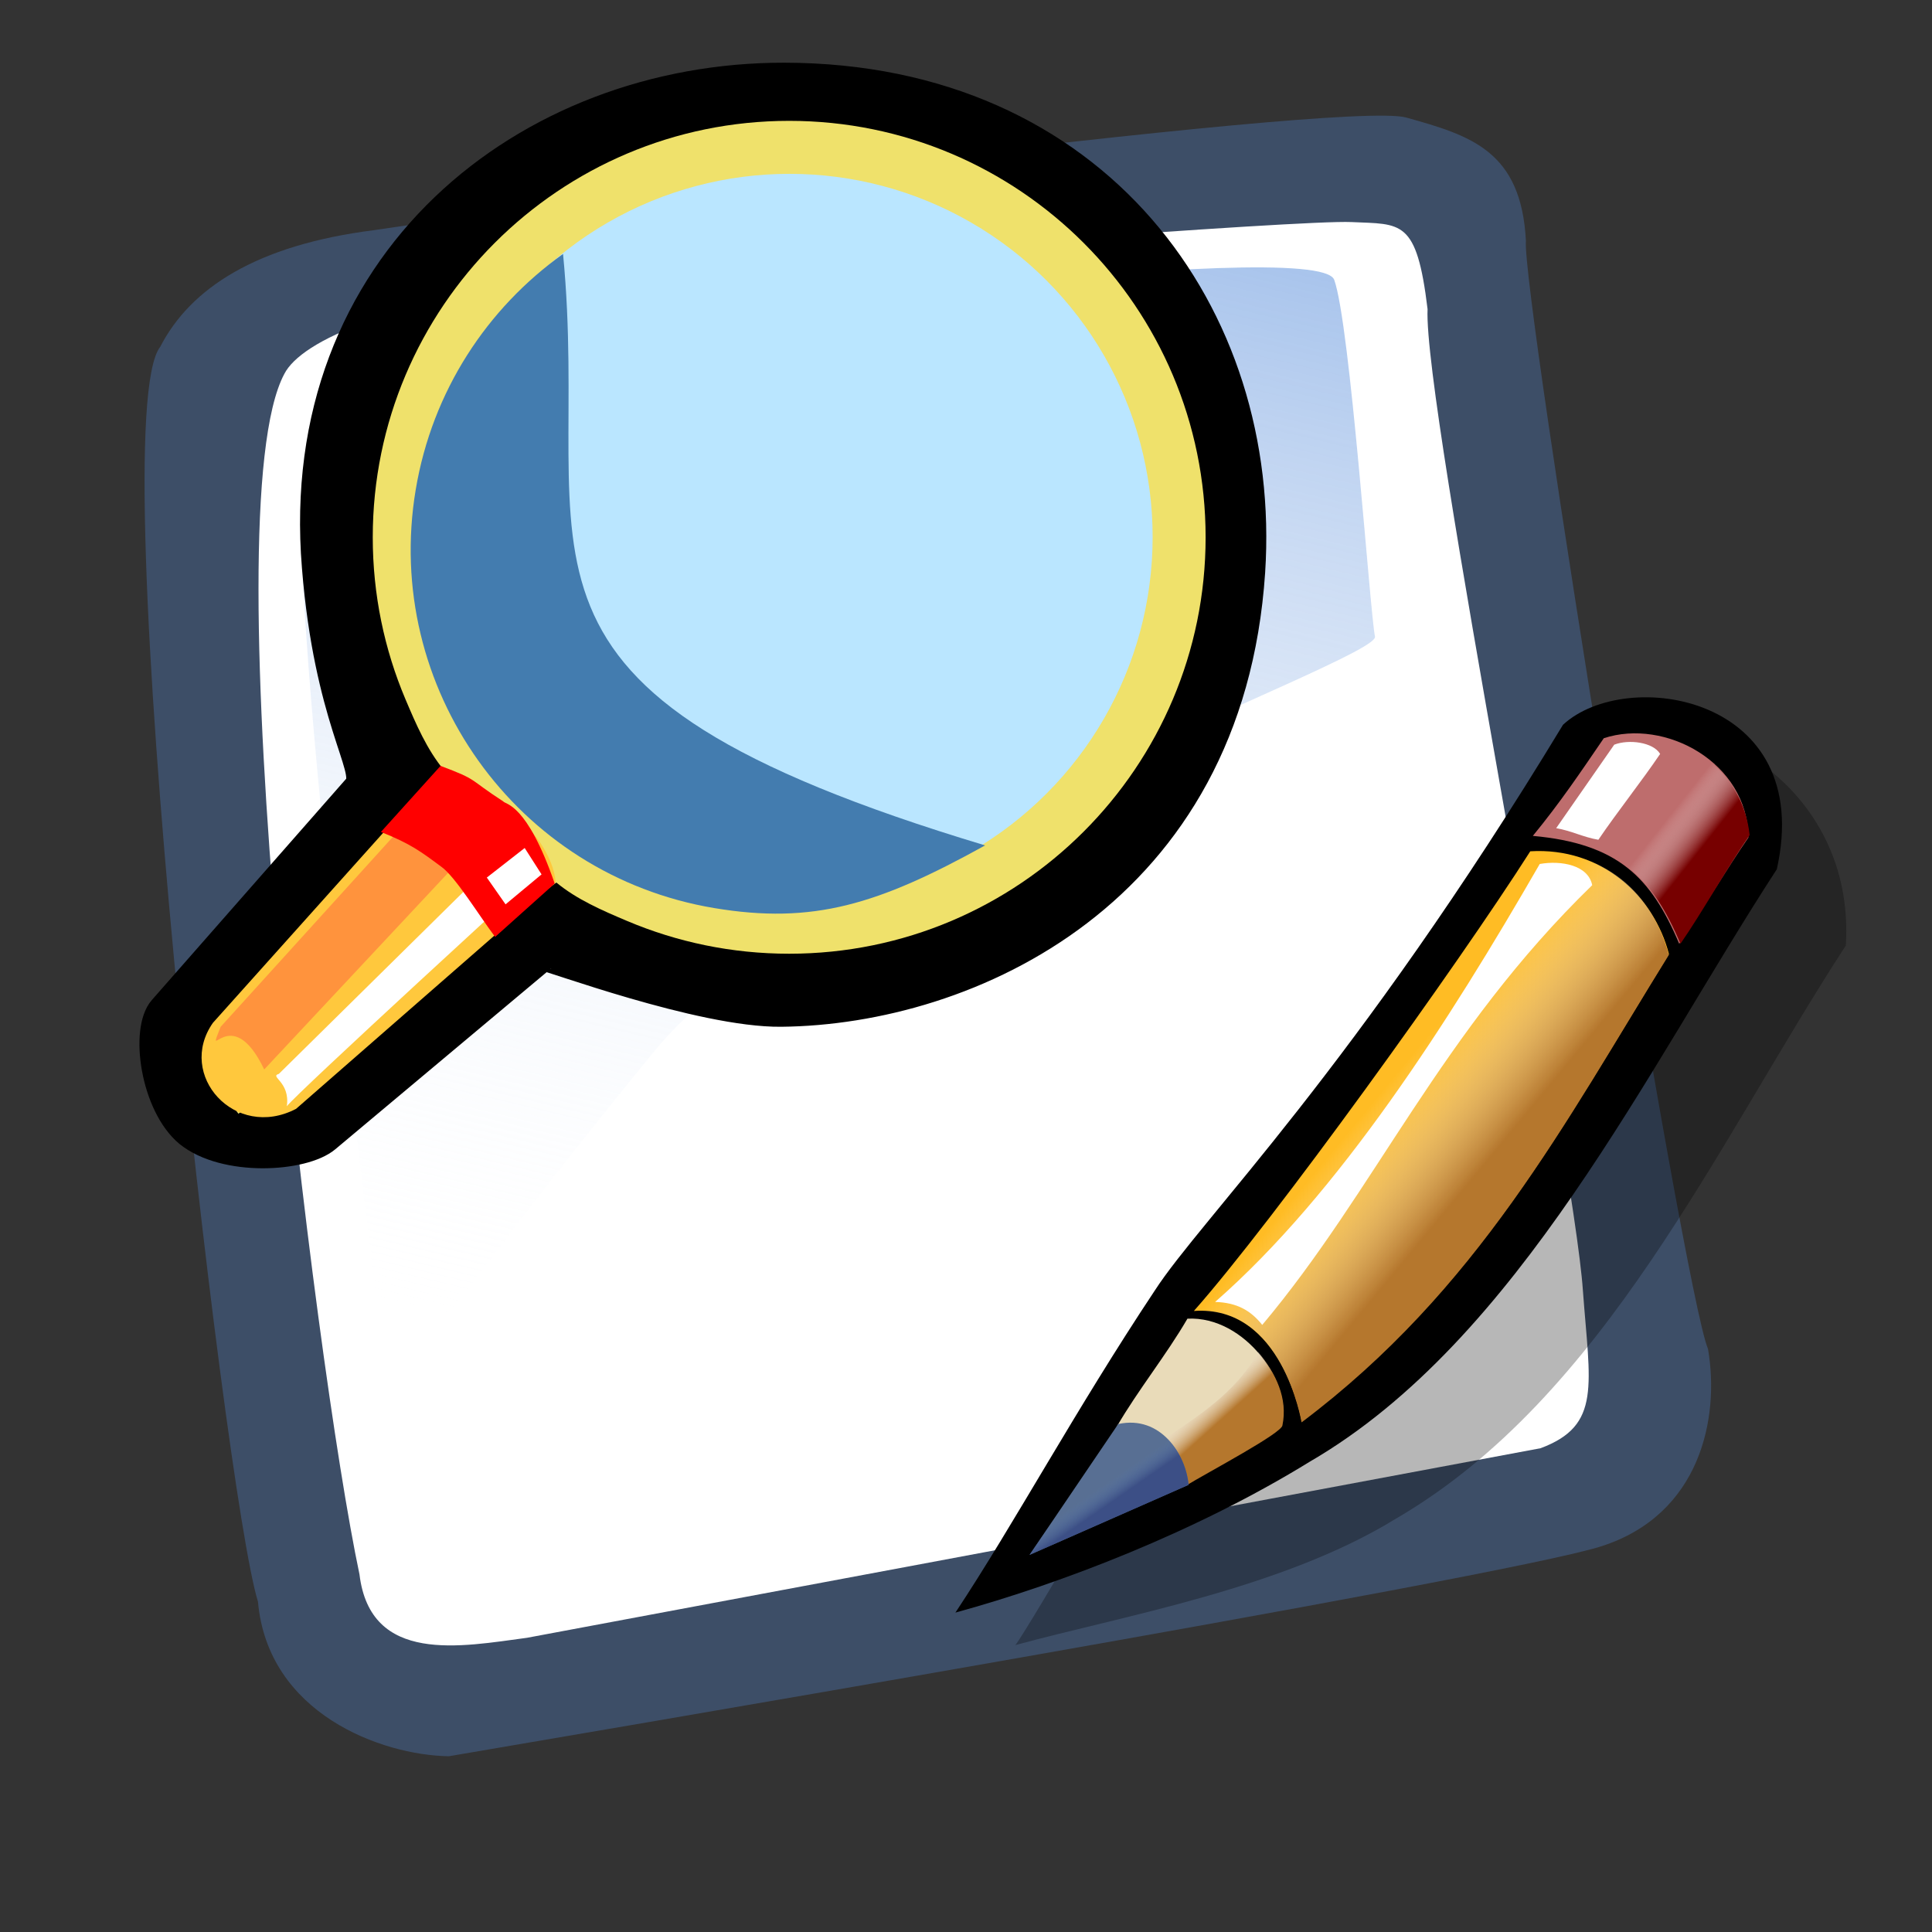 <?xml version="1.0" encoding="UTF-8" standalone="no"?>
<!DOCTYPE svg PUBLIC "-//W3C//DTD SVG 20010904//EN"
"http://www.w3.org/TR/2001/REC-SVG-20010904/DTD/svg10.dtd">
<!-- Created with Sodipodi ("http://www.sodipodi.com/") -->
<svg
   version="1.0"
   x="0"
   y="0"
   width="24pt"
   height="24pt"
   id="svg604"
   sodipodi:version="0.32"
   sodipodi:docname="stock_replace.svg"
   sodipodi:docbase="/home/zeus/.icons/gartoon/scalable/stock-gar"
   inkscape:version="0.40"
   xmlns="http://www.w3.org/2000/svg"
   xmlns:inkscape="http://www.inkscape.org/namespaces/inkscape"
   xmlns:sodipodi="http://sodipodi.sourceforge.net/DTD/sodipodi-0.dtd"
   xmlns:xlink="http://www.w3.org/1999/xlink"
   xmlns:rdf="http://www.w3.org/1999/02/22-rdf-syntax-ns#"
   xmlns:cc="http://web.resource.org/cc/"
   xmlns:dc="http://purl.org/dc/elements/1.1/">
  <rect width="100%" height="100%" fill="#333333" stroke="none"/>
  <sodipodi:namedview
     id="base"
     inkscape:zoom="5.0416667"
     inkscape:cx="24.297521"
     inkscape:cy="4.6611570"
     inkscape:window-width="938"
     inkscape:window-height="739"
     inkscape:window-x="5"
     inkscape:window-y="32"
     inkscape:current-layer="svg604" />
  <defs
     id="defs606">
    <linearGradient
       id="linearGradient612">
      <stop
         style="stop-color:#7fa8e3;stop-opacity:0.741;"
         offset="0"
         id="stop613" />
      <stop
         style="stop-color:#ffffff;stop-opacity:0;"
         offset="1"
         id="stop614" />
    </linearGradient>
    <linearGradient
       x1="50.644"
       y1="5.368"
       x2="35.752"
       y2="68.044"
       id="linearGradient615"
       xlink:href="#linearGradient612"
       gradientUnits="userSpaceOnUse"
       spreadMethod="pad"
       gradientTransform="matrix(0.331,0,0,0.331,1.3,0.859)" />
    <linearGradient
       inkscape:collect="always"
       xlink:href="#linearGradient626"
       id="linearGradient1129"
       gradientUnits="userSpaceOnUse"
       x1="32.482"
       y1="61.965"
       x2="30.822"
       y2="59.848"
       gradientTransform="scale(0.934,1.071)" />
    <linearGradient
       inkscape:collect="always"
       xlink:href="#linearGradient619"
       id="linearGradient1130"
       gradientUnits="userSpaceOnUse"
       gradientTransform="scale(1.005,0.996)"
       spreadMethod="pad"
       x1="66.332"
       y1="23.212"
       x2="63.465"
       y2="20.963" />
    <linearGradient
       inkscape:collect="always"
       xlink:href="#linearGradient626"
       id="linearGradient1131"
       gradientUnits="userSpaceOnUse"
       gradientTransform="scale(0.913,1.096)"
       spreadMethod="pad"
       x1="53.881"
       y1="44.243"
       x2="46.621"
       y2="37.023" />
    <linearGradient
       inkscape:collect="always"
       xlink:href="#linearGradient628"
       id="linearGradient1132"
       x1="20.059"
       y1="79.819"
       x2="19.049"
       y2="78.607"
       gradientTransform="scale(1.097,0.912)"
       gradientUnits="userSpaceOnUse" />
  </defs>
  <path
     d="M 7.435,29.089 C 6.315,29.072 4.437,28.382 4.273,26.53 C 3.695,24.659 1.685,6.973 2.655,5.742 C 3.156,4.772 4.248,4.06 6.189,3.813 C 7.777,3.567 22.227,1.649 23.292,1.947 C 24.358,2.245 25.197,2.497 25.274,3.99 C 25.195,4.802 27.879,21.366 28.29,22.343 C 28.487,23.487 28.164,25.086 26.521,25.612 C 24.878,26.139 8.732,28.865 7.435,29.089 z "
     style="font-size:12;fill:#3d4e67;fill-rule:evenodd;stroke-width:1"
     id="path609" />
  <path
     d="M 8.729,27.127 C 7.643,27.272 6.135,27.574 5.954,26.076 C 5.204,22.53 3.484,8.476 4.71,6.192 C 4.984,5.655 6.47,4.926 9.846,4.621 C 13.682,4.232 21.554,3.64 22.383,3.678 C 23.211,3.717 23.464,3.622 23.645,5.12 C 23.571,6.713 26.07,19.172 26.218,21.378 C 26.333,22.944 26.53,23.609 25.517,23.987"
     style="font-size:12;fill:#ffffff;fill-rule:evenodd;stroke-width:1"
     id="path608" />
  <path
     d="M 4.982,8.312 C 4.982,8.312 5.079,6.187 7.89,5.764 C 10.701,5.341 21.833,3.898 22.099,4.635 C 22.364,5.371 22.692,10.157 22.774,10.544 C 22.856,10.931 13.432,14.242 10.845,17.402 C 8.257,20.562 6.445,23.119 6.445,23.119 C 6.445,23.119 4.963,11.975 4.982,8.312 z "
     style="font-size:12;fill:url(#linearGradient615);fill-rule:evenodd;stroke-width:1"
     id="path636" />
  <g
     transform="matrix(-0.315,0,0,0.315,21.219,0.661)"
     style="font-size:12"
     id="g721">
    <defs
       id="defs722">
      <linearGradient
         id="linearGradient621">
        <stop
           style="stop-color:#666565;stop-opacity:1;"
           offset="0"
           id="stop623" />
        <stop
           style="stop-color:#ffffff;stop-opacity:1;"
           offset="1"
           id="stop622" />
      </linearGradient>
      <linearGradient
         id="linearGradient610">
        <stop
           style="stop-color:#666565;stop-opacity:1;"
           offset="0"
           id="stop612" />
        <stop
           style="stop-color:#ffffff;stop-opacity:1;"
           offset="1"
           id="stop611" />
      </linearGradient>
      <linearGradient
         id="linearGradient729">
        <stop
           style="stop-color:#7fa8e3;stop-opacity:0.741;"
           offset="0"
           id="stop730" />
        <stop
           style="stop-color:#ffffff;stop-opacity:0;"
           offset="1"
           id="stop731" />
      </linearGradient>
      <linearGradient
         x1="0.008"
         y1="0.962"
         x2="1.022"
         y2="0.078"
         id="linearGradient732"
         xlink:href="#linearGradient610"
         gradientUnits="objectBoundingBox"
         gradientTransform="scale(0.994,1.007)" />
      <defs
         id="defs550">
        <linearGradient
           x1="0"
           y1="0"
           x2="1"
           y2="0"
           id="linearGradient554"
           xlink:href="#linearGradient610"
           gradientUnits="objectBoundingBox"
           spreadMethod="pad" />
        <linearGradient
           x1="12.924"
           y1="79.96"
           x2="8.336"
           y2="72.29"
           id="linearGradient557"
           xlink:href="#linearGradient554"
           gradientUnits="userSpaceOnUse"
           gradientTransform="scale(1.122,0.891)"
           spreadMethod="pad" />
        <linearGradient
           x1="7.798"
           y1="68.656"
           x2="12.995"
           y2="78.429"
           id="linearGradient559"
           xlink:href="#linearGradient554"
           gradientUnits="userSpaceOnUse"
           gradientTransform="scale(1.122,0.891)"
           spreadMethod="pad" />
        <linearGradient
           id="linearGradient563"
           xlink:href="#linearGradient554" />
      </defs>
      <defs
         id="defs573">
        <linearGradient
           x1="0"
           y1="0"
           x2="1"
           y2="0"
           id="linearGradient604"
           xlink:href="#linearGradient621"
           gradientUnits="objectBoundingBox"
           spreadMethod="pad" />
        <linearGradient
           id="linearGradient600">
          <stop
             style="stop-color:#000000;stop-opacity:1;"
             offset="0"
             id="stop601" />
          <stop
             style="stop-color:#ffffff;stop-opacity:1;"
             offset="1"
             id="stop602" />
        </linearGradient>
        <linearGradient
           x1="61.047"
           y1="28.657"
           x2="79.628"
           y2="14.155"
           id="linearGradient603"
           xlink:href="#linearGradient604"
           gradientUnits="userSpaceOnUse"
           gradientTransform="scale(0.994,1.006)"
           spreadMethod="pad" />
      </defs>
      <linearGradient
         x1="26.441"
         y1="54.84"
         x2="29.67"
         y2="59.914"
         id="linearGradient613"
         xlink:href="#linearGradient610"
         gradientUnits="userSpaceOnUse"
         gradientTransform="scale(1.122,0.891)" />
      <radialGradient
         cx="0.062"
         cy="0.117"
         r="0.763"
         fx="0.062"
         fy="0.117"
         id="radialGradient614"
         xlink:href="#linearGradient612"
         spreadMethod="repeat" />
    </defs>
    <path
       d="M 50.084,57.909 L 38.756,48.417 C 38.661,48.338 30.558,51.381 26.292,51.34 C 16.377,51.243 2.522,45.02 1.389,27.985 C 0.494,14.409 9.574,1.775 26.12,1.749 C 39.716,1.727 52.275,11.56 50.937,27.727 C 50.299,35.689 48.08,38.456 48.72,39.184 L 58.963,50.847 C 60.01,52.039 59.425,56.096 57.573,57.628 C 55.576,59.241 51.382,58.996 50.084,57.909 z "
       style="fill-rule:evenodd;stroke:#000000;stroke-width:1.101"
       id="path634" />
    <path
       d="M 47.762,26.153 C 47.762,29.175 47.149,32.054 46.041,34.673 C 45.486,35.983 44.916,37.308 44.021,38.393 L 56.388,54.312 L 54.827,56.462 L 38.106,44.308 C 37.021,45.203 35.696,45.774 34.386,46.328 C 31.767,47.436 28.887,48.05 25.866,48.05 C 13.779,48.05 3.969,38.24 3.969,26.153 C 3.969,14.066 13.779,4.256 25.866,4.256 C 37.953,4.256 47.762,14.066 47.762,26.153 z "
       style="fill:#efe16b;fill-rule:evenodd;stroke-width:1"
       id="path620" />
    <path
       d="M 44.248,38.381 L 56.166,51.683 C 58.095,54.43 55.002,57.879 51.794,56.206 L 38.144,44.282 C 38.405,41.516 42.24,38.873 44.248,38.381 z "
       style="fill:#ffc83d;fill-rule:evenodd"
       id="path562" />
    <path
       d="M 43.868,38.779 L 55.763,51.896 C 56.597,54.012 55.228,50.453 53.469,54.135 L 41.294,41.117 C 41.316,40.262 41.777,39.197 43.868,38.779 z "
       style="fill:#ff933d;fill-rule:evenodd"
       id="path567" />
    <path
       d="M 40.046,41.888 L 52.699,54.368 C 53.217,54.516 52.093,54.771 52.28,56.07 C 51.838,55.448 38.858,43.57 38.858,43.57 L 40.046,41.888 z "
       style="fill:#ffffff;fill-rule:evenodd"
       id="path568" />
    <ellipse
       cx="29.5"
       cy="28.954"
       rx="18.451"
       ry="18.451"
       transform="matrix(1.035,0,0,1.035,-4.681,-3.828)"
       style="fill:#bae6ff;fill-rule:evenodd;stroke-width:1"
       id="path611"
       sodipodi:cx="29.499611"
       sodipodi:cy="28.953592"
       sodipodi:rx="18.451067"
       sodipodi:ry="18.451067" />
    <path
       d="M 37.756,11.255 C 41.737,14.096 44.635,18.454 45.504,23.655 C 46.373,28.857 45.05,33.92 42.209,37.901 C 39.368,41.882 35.009,44.78 29.808,45.649 C 24.607,46.518 21.186,45.469 15.563,42.354 M 15.563,42.354 C 42.908,34.124 36.184,27.44 37.756,11.255"
       style="fill:#437caf;fill-rule:evenodd;stroke-width:1"
       id="path610" />
    <path
       d="M 44.197,38.172 C 42.152,38.941 42.781,38.826 40.902,40.039 C 40.798,40.21 39.668,40.099 38.195,44.359 L 41.327,47.166 C 42.177,46.039 43.422,43.991 44.16,43.474 C 45.231,42.68 45.761,42.274 47.332,41.646 L 44.197,38.172 z "
       style="fill:#ff0000;fill-rule:evenodd;stroke-width:1"
       id="path651" />
    <path
       d="M 41.764,44.045 L 40.779,45.453 L 38.886,43.878 L 39.773,42.491 L 41.764,44.045 z "
       style="fill:#ffffff;fill-rule:evenodd;stroke-width:1"
       id="path652" />
  </g>
  <g
     id="g702"
     transform="matrix(0.205,0,0,0.205,14.117,9.814)">
    <defs
       id="defs611">
      <linearGradient
         id="linearGradient628">
        <stop
           style="stop-color:#354782;stop-opacity:0.812;"
           offset="0"
           id="stop629" />
        <stop
           style="stop-color:#5777ad;stop-opacity:0;"
           offset="1"
           id="stop630" />
      </linearGradient>
      <linearGradient
         id="linearGradient626">
        <stop
           style="stop-color:#b5772d;stop-opacity:1;"
           offset="0"
           id="stop627" />
        <stop
           style="stop-color:#ffffff;stop-opacity:0;"
           offset="1"
           id="stop628" />
      </linearGradient>
      <linearGradient
         id="linearGradient619">
        <stop
           style="stop-color:#770000;stop-opacity:1;"
           offset="0"
           id="stop620" />
        <stop
           style="stop-color:#ffffff;stop-opacity:0;"
           offset="1"
           id="stop621" />
      </linearGradient>
      <linearGradient
         xlink:href="#linearGradient619"
         id="linearGradient622"
         x1="66.332"
         y1="23.212"
         x2="63.465"
         y2="20.963"
         gradientUnits="userSpaceOnUse"
         spreadMethod="pad"
         gradientTransform="scale(1.005,0.996)" />
      <linearGradient
         xlink:href="#linearGradient626"
         id="linearGradient625"
         x1="53.881"
         y1="44.243"
         x2="46.621"
         y2="37.023"
         gradientUnits="userSpaceOnUse"
         spreadMethod="pad"
         gradientTransform="scale(0.913,1.096)" />
      <linearGradient
         xlink:href="#linearGradient626"
         id="linearGradient624"
         x1="0.52"
         y1="0.463"
         x2="0.356"
         y2="0.254"
         gradientUnits="objectBoundingBox" />
      <linearGradient
         xlink:href="#linearGradient628"
         id="linearGradient627"
         x1="0.598"
         y1="0.534"
         x2="0.511"
         y2="0.431" />
    </defs>
    <sodipodi:namedview
       id="namedview717" />
    <path
       style="fill:#000000;fill-opacity:0.283;fill-rule:evenodd;stroke:none;stroke-width:1pt;stroke-linecap:butt;stroke-linejoin:miter;stroke-opacity:1"
       d="M 9.337,82.116 C 17.913,79.764 30.911,77.564 40.11,71.892 C 56.985,62.071 66.012,41.633 76.455,25.588 C 77.285,12.309 64.113,5.969 59.133,8.873 C 46.477,25.472 37.555,43.523 23.446,55.972 C 19.089,66.554 9.129,82.738 9.337,82.116 z "
       id="path632"
       sodipodi:nodetypes="cccccc"
       transform="translate(3.815,2.934)" />
    <path
       style="fill:#000000;fill-opacity:1;fill-rule:evenodd;stroke:none;stroke-width:1pt;stroke-linecap:butt;stroke-linejoin:miter;stroke-opacity:1"
       d="M 8.33,82.418 C 16.906,80.066 27.793,75.878 36.991,70.207 C 53.867,60.386 64.251,38.406 74.695,22.36 C 77.84,8.275 62.502,5.969 57.421,10.686 C 40.536,38.563 28.208,50.577 24.453,56.375 C 18.013,66.059 13.056,75.287 8.33,82.418 z "
       id="path617"
       sodipodi:nodetypes="ccccsc" />
    <path
       style="fill:#be6d6d;fill-opacity:1;fill-rule:evenodd;stroke:none;stroke-width:1pt;stroke-linecap:butt;stroke-linejoin:miter;stroke-opacity:1"
       d="M 72.4,19.8 C 70.671,22.29 68.539,25.887 66.81,28.377 C 64.528,22.982 61.831,20.285 54.983,19.663 C 57.197,16.965 58.806,14.57 60.717,11.772 C 65.645,10.143 72.35,13.707 72.4,19.8 z "
       id="path613"
       sodipodi:nodetypes="ccccc" />
    <path
       style="fill:#ffbc24;fill-opacity:1;fill-rule:evenodd;stroke:none;stroke-width:1pt;stroke-linecap:butt;stroke-linejoin:miter;stroke-opacity:1"
       d="M 54.776,20.908 C 60.527,20.562 64.76,24.502 65.98,29.207 C 57.542,42.832 50.557,56.249 36.31,66.969 C 36.31,66.969 34.705,57.514 27.596,58.047 C 34.028,50.785 48.966,30.037 54.776,20.908 z "
       id="path614"
       sodipodi:nodetypes="ccccc" />
    <path
       style="fill:#e9dbb9;fill-opacity:1;fill-rule:evenodd;stroke:none;stroke-width:1pt;stroke-linecap:butt;stroke-linejoin:miter;stroke-opacity:1"
       d="M 27.077,58.67 C 31.745,58.428 35.687,63.995 34.65,67.384 C 32.644,68.906 28.966,70.57 26.961,72.091 C 26.615,69.325 25.244,67.038 21.371,67.384 C 23.1,64.41 25.348,61.644 27.077,58.67 z "
       id="path615"
       sodipodi:nodetypes="ccccc" />
    <path
       style="fill:url(#linearGradient1129);fill-opacity:1;fill-rule:evenodd;stroke:none;stroke-width:1pt;stroke-linecap:butt;stroke-linejoin:miter;stroke-opacity:1"
       d="M 34.754,67.281 C 35.196,65.102 34.229,63.118 32.803,61.355 C 31.21,64.245 28.716,66.06 25.573,68.137 C 24.847,68.759 26.676,70.962 26.883,72.207 C 28.751,71.066 34.754,67.903 34.754,67.281 z "
       id="path631"
       sodipodi:nodetypes="ccccc" />
    <path
       style="fill:#586f93;fill-opacity:1;fill-rule:evenodd;stroke:none;stroke-width:1pt;stroke-linecap:butt;stroke-linejoin:miter;stroke-opacity:1"
       d="M 21.483,67.183 C 24.927,66.431 26.963,69.673 27.168,72.097 L 14.316,77.758 L 21.483,67.183 z "
       id="path616"
       sodipodi:nodetypes="cccc" />
    <path
       style="fill:url(#linearGradient1130);fill-opacity:1;fill-rule:evenodd;stroke:none;stroke-width:1pt;stroke-linecap:butt;stroke-linejoin:miter;stroke-opacity:1"
       d="M 72.501,19.599 C 70.772,22.088 68.64,25.887 66.911,28.377 C 64.628,22.982 61.931,20.285 55.084,19.663 C 57.297,16.965 59.51,14.268 61.724,11.571 C 67.257,10.948 71.947,14.411 72.501,19.599 z "
       id="path618"
       sodipodi:nodetypes="ccccc" />
    <path
       style="fill:#ffffff;fill-opacity:1;fill-rule:evenodd;stroke:none;stroke-width:1pt;stroke-linecap:butt;stroke-linejoin:miter;stroke-opacity:1"
       d="M 61.559,12.294 C 59.996,14.543 58.432,16.791 56.869,19.04 C 58.106,19.252 59.041,19.765 60.277,19.977 C 61.774,17.766 63.773,15.253 65.269,13.041 C 64.704,12.087 62.729,11.838 61.559,12.294 z "
       id="path623"
       sodipodi:nodetypes="ccccc" />
    <path
       style="fill:url(#linearGradient1131);fill-opacity:1;fill-rule:evenodd;stroke:none;stroke-width:1pt;stroke-linecap:butt;stroke-linejoin:miter;stroke-opacity:1"
       d="M 54.764,20.988 C 60.159,20.642 64.463,23.728 65.968,29.287 C 57.53,42.912 50.545,56.329 36.298,67.049 C 36.298,67.049 34.685,57.351 27.584,58.127 C 34.016,50.865 48.954,30.117 54.764,20.988 z "
       id="path624"
       sodipodi:nodetypes="ccccc" />
    <path
       style="fill:#ffffff;fill-opacity:1;fill-rule:evenodd;stroke:none;stroke-width:1pt;stroke-linecap:butt;stroke-linejoin:miter;stroke-opacity:1"
       d="M 29.314,57.319 C 31.129,57.368 32.231,58.058 33.12,59.174 C 42.25,48.316 47.539,35.541 59.78,23.645 C 59.459,22.03 57.286,21.626 55.541,21.933 C 48.21,34.658 39.343,48.536 29.314,57.319 z "
       id="path630"
       sodipodi:nodetypes="ccccc" />
    <path
       style="fill:url(#linearGradient1132);fill-opacity:1;fill-rule:evenodd;stroke:none;stroke-width:1pt;stroke-linecap:butt;stroke-linejoin:miter;stroke-opacity:1"
       d="M 21.483,67.183 C 24.927,66.431 26.963,69.673 27.168,72.097 L 14.316,77.758 L 21.483,67.183 z "
       id="path625"
       sodipodi:nodetypes="cccc" />
  </g>
</svg>
